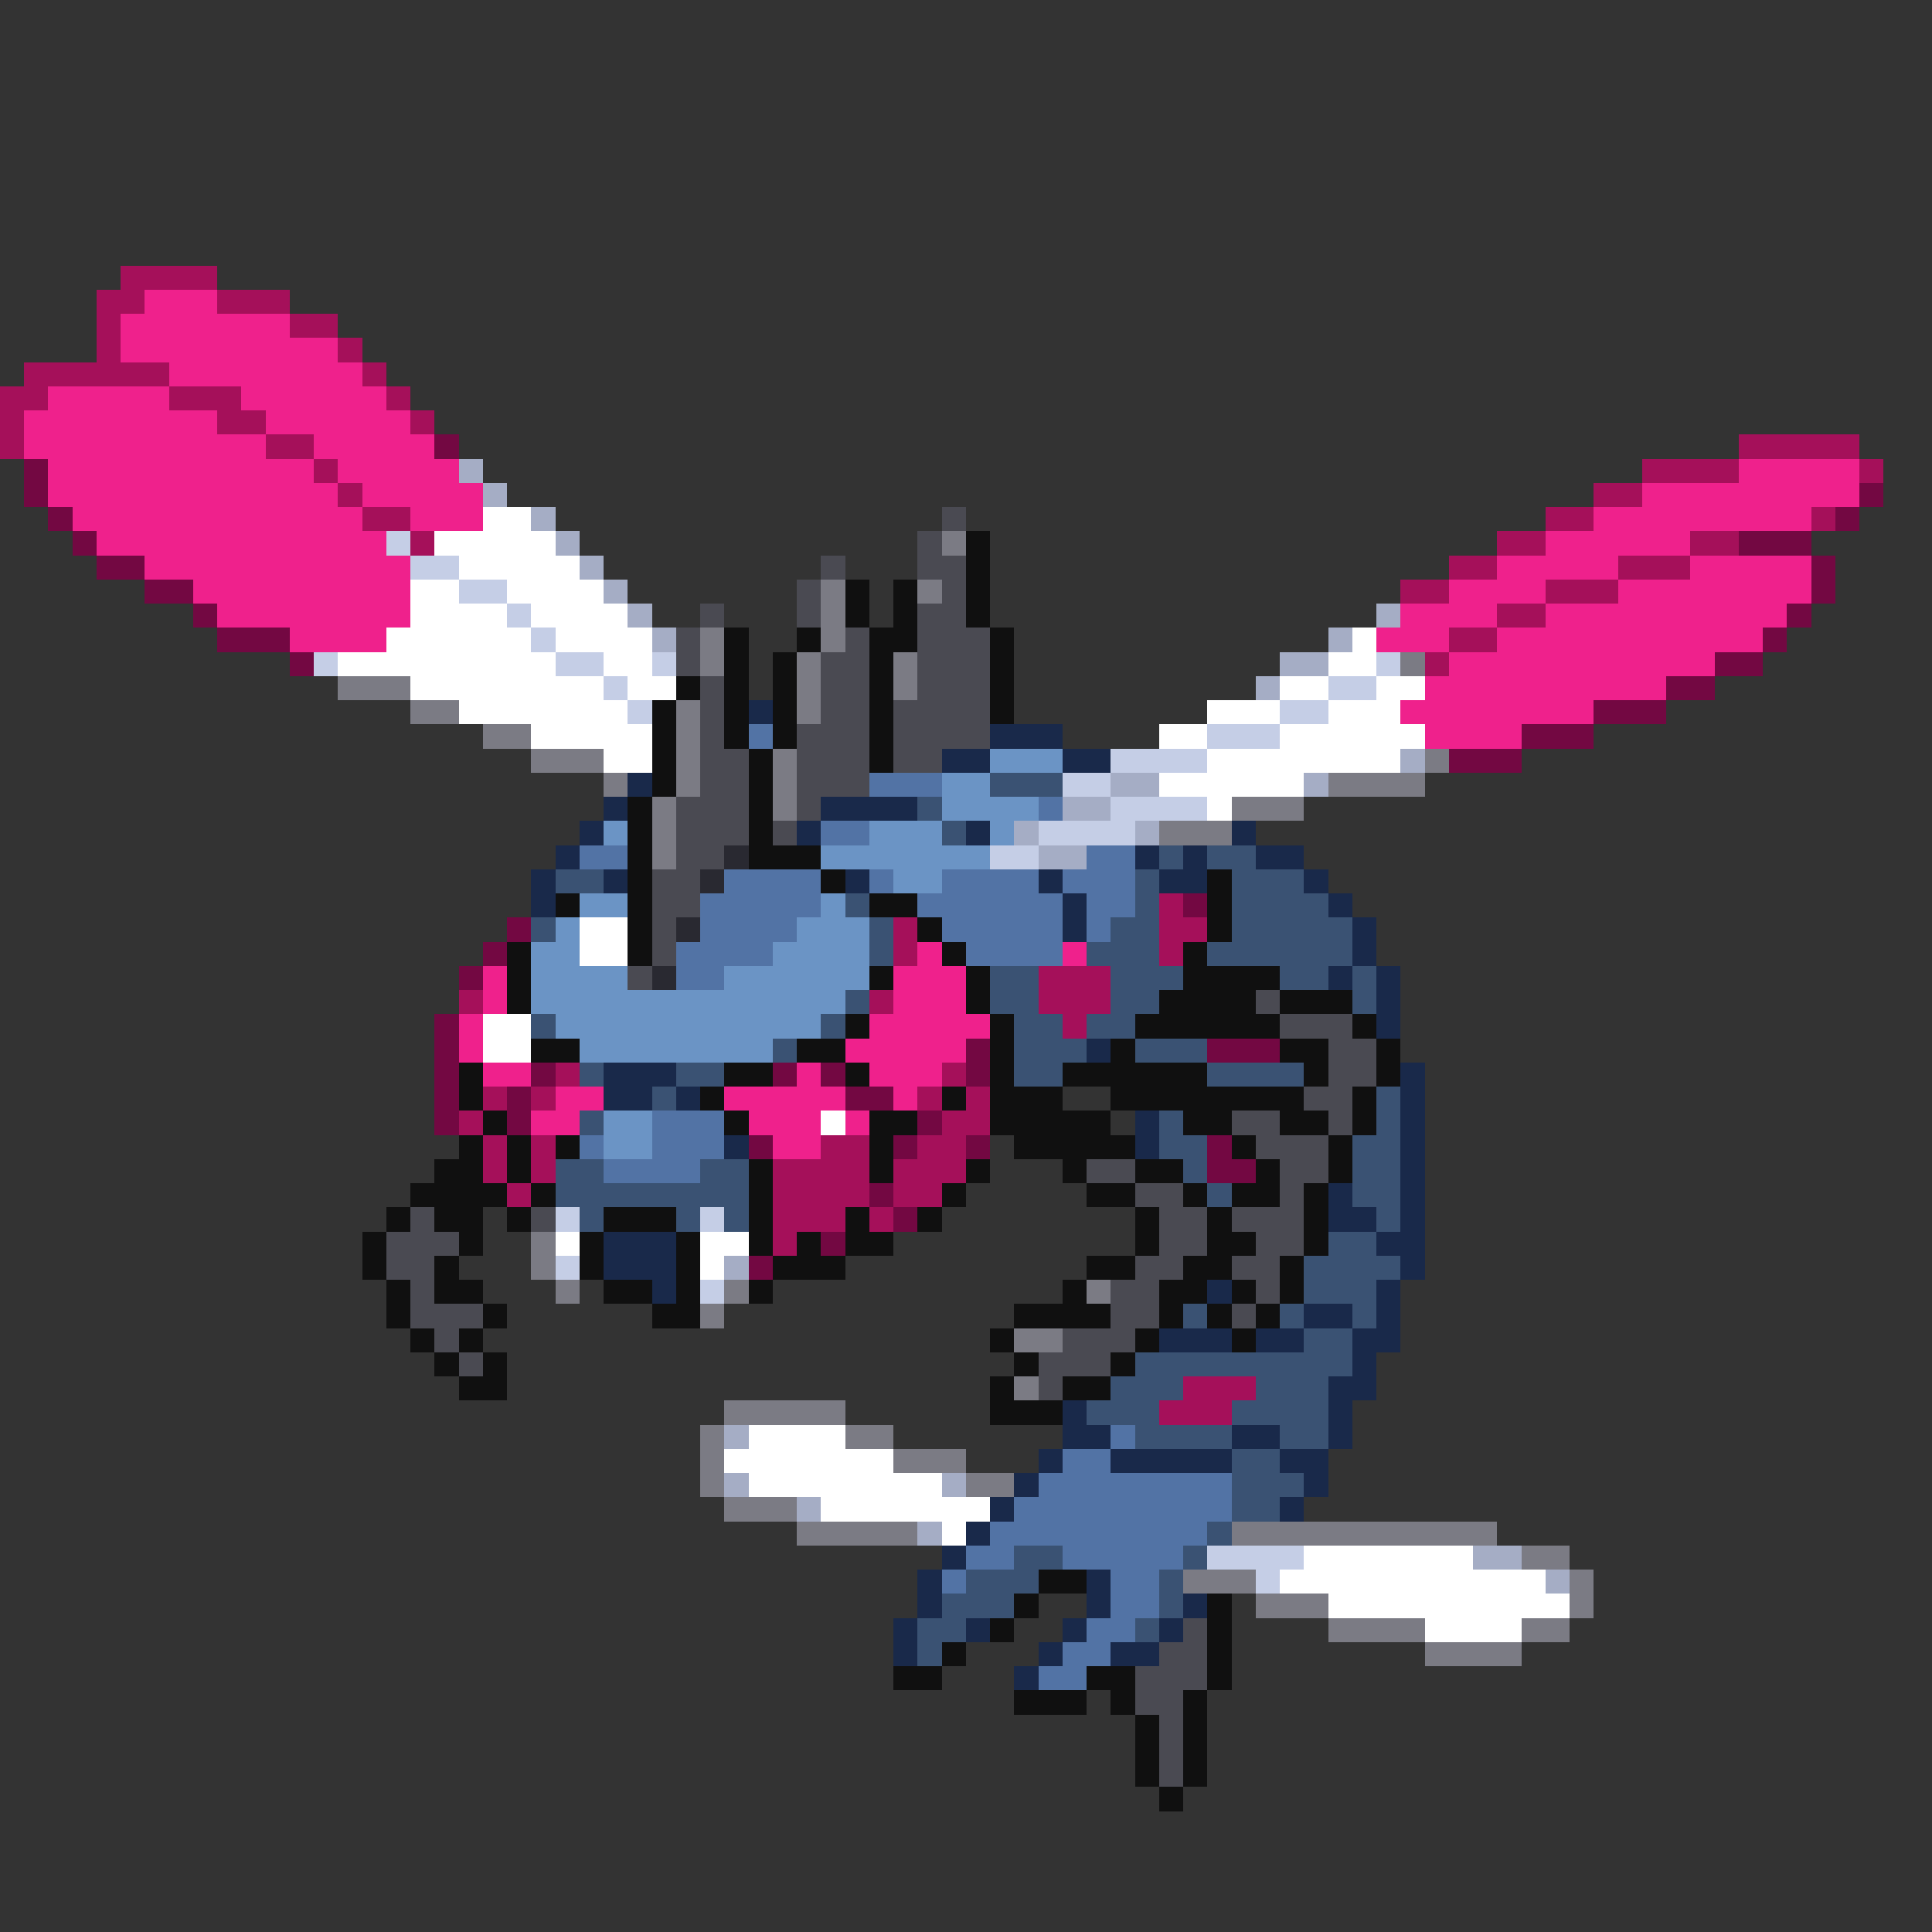 <svg xmlns="http://www.w3.org/2000/svg" viewBox="0 -0.5 80 80" shape-rendering="crispEdges">
<rect x="0" y="-0.5" width="80" height="80" fill="#333333" stroke="none"/>
<path stroke="#a5105a" d="M5 11h4M4 12h2M9 12h3M4 13h1M12 13h2M4 14h1M14 14h1M1 15h6M15 15h1M0 16h2M7 16h3M16 16h1M0 17h1M9 17h2M17 17h1M0 18h1M11 18h2M72 18h5M13 19h1M68 19h4M77 19h1M14 20h1M66 20h2M15 21h2M64 21h2M75 21h1M17 22h1M62 22h2M70 22h2M60 23h2M67 23h3M58 24h2M64 24h3M62 25h2M60 26h2M59 27h1M48 37h1M37 38h1M48 38h2M37 39h1M48 39h1M43 40h3M19 41h1M36 41h1M43 41h3M44 42h1M23 44h1M39 44h1M20 45h1M22 45h1M38 45h1M40 45h1M19 46h1M39 46h2M20 47h1M22 47h1M34 47h2M38 47h2M20 48h1M22 48h1M32 48h4M37 48h3M21 49h1M32 49h4M37 49h2M32 50h3M36 50h1M32 51h1M49 57h3M48 58h3" />
<path stroke="#ef218c" d="M6 12h3M5 13h7M5 14h9M7 15h8M2 16h5M10 16h6M1 17h8M11 17h6M1 18h10M13 18h5M2 19h11M14 19h5M72 19h5M2 20h12M15 20h5M68 20h9M3 21h12M17 21h3M66 21h9M4 22h12M64 22h6M6 23h11M62 23h5M70 23h5M8 24h9M60 24h4M67 24h8M9 25h8M58 25h4M64 25h10M12 26h4M57 26h3M62 26h11M60 27h11M59 28h10M58 29h8M59 30h4M38 39h1M44 39h1M20 40h1M37 40h3M20 41h1M37 41h3M19 42h1M36 42h5M19 43h1M35 43h5M20 44h2M33 44h1M36 44h3M23 45h2M30 45h5M37 45h1M22 46h2M31 46h3M35 46h1M32 47h2" />
<path stroke="#730842" d="M18 18h1M1 19h1M1 20h1M77 20h1M2 21h1M76 21h1M3 22h1M72 22h3M4 23h2M75 23h1M6 24h2M75 24h1M8 25h1M74 25h1M9 26h3M73 26h1M12 27h1M71 27h2M69 28h2M66 29h3M63 30h3M60 31h3M49 37h1M21 38h1M20 39h1M19 40h1M18 42h1M18 43h1M40 43h1M50 43h3M18 44h1M22 44h1M32 44h1M34 44h1M40 44h1M18 45h1M21 45h1M35 45h2M18 46h1M21 46h1M38 46h1M31 47h1M37 47h1M40 47h1M50 47h1M50 48h2M36 49h1M37 50h1M34 51h1M31 52h1" />
<path stroke="#a5adc5" d="M19 19h1M20 20h1M22 21h1M23 22h1M24 23h1M25 24h1M26 25h1M57 25h1M27 26h1M55 26h1M53 27h2M52 28h1M58 31h1M46 32h2M54 32h1M44 33h2M42 34h1M47 34h1M43 35h2M30 52h1M30 59h1M30 61h1M39 61h1M33 62h1M38 63h1M61 64h2M64 65h1" />
<path stroke="#ffffff" d="M20 21h2M18 22h5M19 23h5M17 24h2M21 24h4M17 25h4M22 25h4M16 26h6M23 26h4M56 26h1M14 27h9M25 27h2M55 27h2M17 28h8M26 28h2M53 28h2M57 28h2M19 29h7M50 29h3M55 29h3M22 30h5M48 30h2M53 30h6M25 31h2M50 31h8M48 32h6M50 33h1M24 38h2M24 39h2M20 42h2M20 43h2M34 46h1M23 51h1M29 51h2M29 52h1M31 59h4M30 60h7M31 61h8M34 62h7M39 63h1M54 64h7M53 65h11M55 66h10M59 67h4" />
<path stroke="#4a4a52" d="M39 21h1M38 22h1M34 23h1M38 23h2M33 24h1M39 24h1M29 25h1M33 25h1M38 25h2M28 26h1M35 26h1M38 26h3M28 27h1M34 27h2M38 27h3M29 28h1M34 28h2M38 28h3M29 29h1M34 29h2M37 29h4M29 30h1M33 30h3M37 30h4M29 31h2M33 31h3M37 31h2M29 32h2M33 32h3M28 33h3M33 33h1M28 34h3M32 34h1M28 35h2M27 36h2M27 37h2M27 38h1M27 39h1M26 40h1M52 41h1M53 42h3M55 43h2M55 44h2M54 45h2M51 46h2M55 46h1M52 47h3M45 48h2M53 48h2M47 49h2M53 49h1M17 50h1M22 50h1M48 50h2M51 50h3M16 51h3M48 51h2M52 51h2M16 52h2M47 52h2M51 52h2M17 53h1M46 53h2M52 53h1M17 54h3M46 54h2M51 54h1M18 55h1M44 55h3M19 56h1M43 56h3M43 57h1M49 67h1M48 68h2M47 69h3M47 70h2M48 71h1M48 72h1M48 73h1" />
<path stroke="#c5cee6" d="M16 22h1M17 23h2M19 24h2M21 25h1M22 26h1M13 27h1M23 27h2M27 27h1M57 27h1M25 28h1M55 28h2M26 29h1M53 29h2M50 30h3M46 31h4M44 32h2M46 33h4M43 34h4M41 35h2M23 50h1M29 50h1M23 52h1M29 53h1M50 64h4M52 65h1" />
<path stroke="#7b7b84" d="M39 22h1M34 24h1M38 24h1M34 25h1M29 26h1M34 26h1M29 27h1M33 27h1M37 27h1M58 27h1M14 28h3M33 28h1M37 28h1M17 29h2M28 29h1M33 29h1M20 30h2M28 30h1M22 31h3M28 31h1M32 31h1M59 31h1M25 32h1M28 32h1M32 32h1M55 32h4M27 33h1M32 33h1M51 33h3M27 34h1M48 34h3M27 35h1M22 51h1M22 52h1M23 53h1M30 53h1M45 53h1M29 54h1M42 55h2M42 57h1M30 58h5M29 59h1M35 59h2M29 60h1M37 60h3M29 61h1M40 61h2M30 62h3M33 63h5M51 63h11M63 64h2M49 65h3M65 65h1M52 66h3M65 66h1M55 67h4M63 67h2M59 68h4" />
<path stroke="#101010" d="M40 22h1M40 23h1M35 24h1M37 24h1M40 24h1M35 25h1M37 25h1M40 25h1M30 26h1M33 26h1M36 26h2M41 26h1M30 27h1M32 27h1M36 27h1M41 27h1M28 28h1M30 28h1M32 28h1M36 28h1M41 28h1M27 29h1M30 29h1M32 29h1M36 29h1M41 29h1M27 30h1M30 30h1M32 30h1M36 30h1M27 31h1M31 31h1M36 31h1M27 32h1M31 32h1M26 33h1M31 33h1M26 34h1M31 34h1M26 35h1M31 35h3M26 36h1M34 36h1M50 36h1M23 37h1M26 37h1M36 37h2M50 37h1M26 38h1M38 38h1M50 38h1M21 39h1M26 39h1M39 39h1M49 39h1M21 40h1M36 40h1M40 40h1M49 40h4M21 41h1M40 41h1M48 41h4M53 41h3M35 42h1M41 42h1M47 42h6M56 42h1M22 43h2M33 43h2M41 43h1M46 43h1M53 43h2M57 43h1M19 44h1M30 44h2M35 44h1M41 44h1M44 44h6M54 44h1M57 44h1M19 45h1M29 45h1M39 45h1M41 45h3M46 45h8M56 45h1M20 46h1M30 46h1M36 46h2M41 46h5M49 46h2M53 46h2M56 46h1M19 47h1M21 47h1M23 47h1M36 47h1M42 47h5M51 47h1M55 47h1M18 48h2M21 48h1M31 48h1M36 48h1M40 48h1M44 48h1M47 48h2M52 48h1M55 48h1M17 49h4M22 49h1M31 49h1M39 49h1M45 49h2M49 49h1M51 49h2M54 49h1M16 50h1M18 50h2M21 50h1M25 50h3M31 50h1M35 50h1M38 50h1M47 50h1M50 50h1M54 50h1M15 51h1M19 51h1M24 51h1M28 51h1M31 51h1M33 51h1M35 51h2M47 51h1M50 51h2M54 51h1M15 52h1M18 52h1M24 52h1M28 52h1M32 52h3M45 52h2M49 52h2M53 52h1M16 53h1M18 53h2M25 53h2M28 53h1M31 53h1M44 53h1M48 53h2M51 53h1M53 53h1M16 54h1M20 54h1M27 54h2M42 54h4M48 54h1M50 54h1M52 54h1M17 55h1M19 55h1M41 55h1M47 55h1M51 55h1M18 56h1M20 56h1M42 56h1M46 56h1M19 57h2M41 57h1M44 57h2M41 58h3M43 65h2M42 66h1M50 66h1M41 67h1M50 67h1M39 68h1M50 68h1M37 69h2M45 69h2M50 69h1M42 70h3M46 70h1M49 70h1M47 71h1M49 71h1M47 72h1M49 72h1M47 73h1M49 73h1M48 74h1" />
<path stroke="#19294a" d="M31 29h1M41 30h3M39 31h2M44 31h2M26 32h1M25 33h1M34 33h4M24 34h1M33 34h1M40 34h1M51 34h1M23 35h1M47 35h1M49 35h1M52 35h2M22 36h1M25 36h1M35 36h1M43 36h1M48 36h2M54 36h1M22 37h1M44 37h1M55 37h1M44 38h1M56 38h1M56 39h1M55 40h1M57 40h1M57 41h1M57 42h1M45 43h1M25 44h3M58 44h1M25 45h2M28 45h1M58 45h1M47 46h1M58 46h1M30 47h1M47 47h1M58 47h1M58 48h1M55 49h1M58 49h1M55 50h2M58 50h1M25 51h3M57 51h2M25 52h3M58 52h1M27 53h1M50 53h1M57 53h1M54 54h2M57 54h1M48 55h3M52 55h2M56 55h2M56 56h1M55 57h2M44 58h1M55 58h1M44 59h2M51 59h2M55 59h1M43 60h1M46 60h5M53 60h2M42 61h1M54 61h1M41 62h1M53 62h1M40 63h1M39 64h1M38 65h1M45 65h1M38 66h1M45 66h1M49 66h1M37 67h1M40 67h1M44 67h1M48 67h1M37 68h1M43 68h1M46 68h2M42 69h1" />
<path stroke="#5273a5" d="M31 30h1M36 32h3M43 33h1M34 34h2M24 35h2M45 35h2M30 36h4M36 36h1M39 36h4M44 36h3M29 37h5M38 37h6M45 37h2M29 38h4M39 38h5M45 38h1M28 39h4M40 39h4M28 40h2M27 46h3M24 47h1M27 47h3M25 48h4M46 59h1M44 60h2M43 61h8M42 62h9M41 63h9M40 64h2M44 64h5M39 65h1M46 65h2M46 66h2M45 67h2M44 68h2M43 69h2" />
<path stroke="#6b94c5" d="M41 31h3M39 32h2M39 33h4M25 34h1M36 34h3M41 34h1M34 35h7M37 36h2M24 37h2M34 37h1M23 38h1M33 38h3M22 39h2M32 39h4M22 40h4M30 40h6M22 41h13M23 42h11M24 43h8M25 46h2M25 47h2" />
<path stroke="#3a5273" d="M41 32h3M38 33h1M39 34h1M48 35h1M50 35h2M23 36h2M47 36h1M51 36h3M35 37h1M47 37h1M51 37h4M22 38h1M36 38h1M46 38h2M51 38h5M36 39h1M45 39h3M50 39h6M41 40h2M46 40h3M53 40h2M56 40h1M35 41h1M41 41h2M46 41h2M56 41h1M22 42h1M34 42h1M42 42h2M45 42h2M32 43h1M42 43h3M47 43h3M24 44h1M28 44h2M42 44h2M50 44h4M27 45h1M57 45h1M24 46h1M48 46h1M57 46h1M48 47h2M56 47h2M23 48h2M29 48h2M49 48h1M56 48h2M23 49h8M50 49h1M56 49h2M24 50h1M28 50h1M30 50h1M57 50h1M55 51h2M54 52h4M54 53h3M49 54h1M53 54h1M56 54h1M54 55h2M47 56h9M46 57h3M52 57h3M45 58h3M51 58h4M47 59h4M53 59h2M51 60h2M51 61h3M51 62h2M50 63h1M42 64h2M49 64h1M40 65h3M48 65h1M39 66h3M48 66h1M38 67h2M47 67h1M38 68h1" />
<path stroke="#292931" d="M30 35h1M29 36h1M28 38h1M27 40h1" />
</svg>